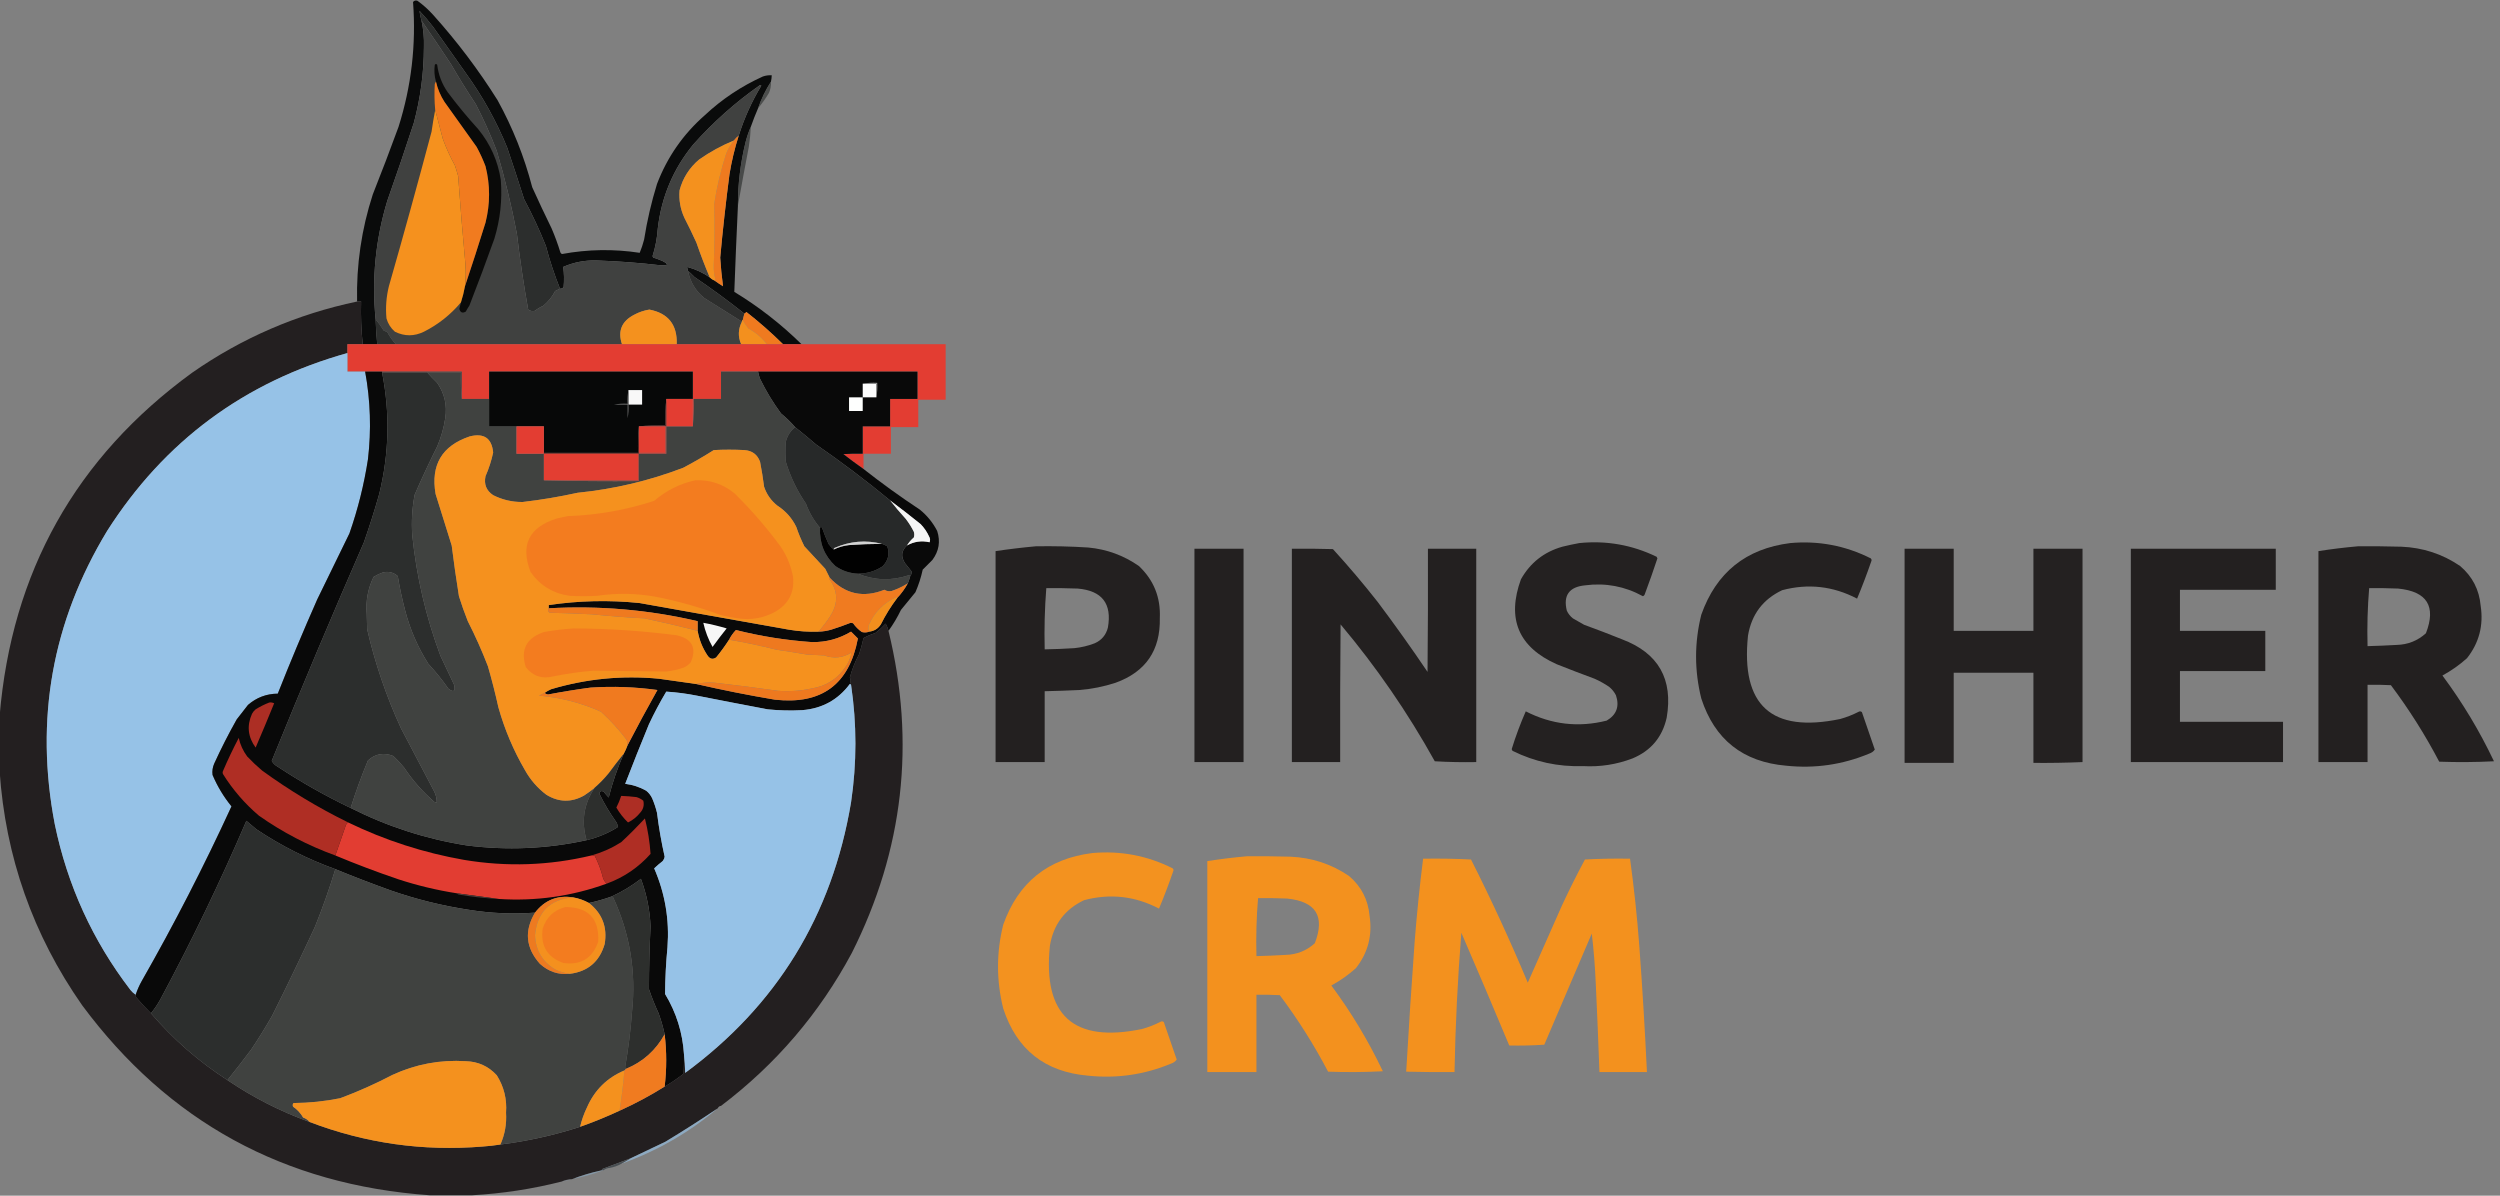 <?xml version="1.0" encoding="UTF-8"?>
<!DOCTYPE svg PUBLIC "-//W3C//DTD SVG 1.1//EN" "http://www.w3.org/Graphics/SVG/1.1/DTD/svg11.dtd">
<svg xmlns="http://www.w3.org/2000/svg" version="1.1" width="3105px" height="1485px" style="shape-rendering:geometricPrecision; text-rendering:geometricPrecision; image-rendering:optimizeQuality; fill-rule:evenodd; clip-rule:evenodd" xmlns:xlink="http://www.w3.org/1999/xlink">
<rect width="100%" height="100%" fill="#808080" stroke="none"/>
<g><path style="opacity:0.965" fill="#070808" d="M 957.5,101.5 C 950.898,111.707 945.565,122.707 941.5,134.5C 938.225,142.051 935.225,149.717 932.5,157.5C 929.866,163.565 927.7,169.898 926,176.5C 919.579,202.631 916.413,228.964 916.5,255.5C 914.817,291.16 913.317,326.827 912,362.5C 942.346,380.925 970.179,402.592 995.5,427.5C 987.833,427.5 980.167,427.5 972.5,427.5C 958.12,413.287 942.953,399.954 927,387.5C 926.292,388.381 925.458,389.047 924.5,389.5C 904.434,373.622 883.767,358.455 862.5,344C 859.964,341.295 857.297,338.795 854.5,336.5C 853.962,334.883 853.629,333.216 853.5,331.5C 863.609,334.222 872.942,338.555 881.5,344.5C 883.228,346.226 885.228,347.559 887.5,348.5C 890.849,350.934 894.349,353.267 898,355.5C 896.401,343.769 895.234,331.936 894.5,320C 897.677,285.428 901.51,250.928 906,216.5C 908.662,200.178 912.495,184.178 917.5,168.5C 924.299,146.803 933.632,126.137 945.5,106.5C 944.998,105.479 944.332,105.312 943.5,106C 913.271,127.218 885.771,151.718 861,179.5C 836.256,209.684 821.589,244.351 817,283.5C 816.223,295.279 814.056,306.779 810.5,318C 810.645,318.772 810.978,319.439 811.5,320C 815.243,321.136 818.91,322.47 822.5,324C 830.915,328.258 830.248,330.091 820.5,329.5C 794.086,326.424 767.586,324.424 741,323.5C 726.502,323.087 712.669,325.753 699.5,331.5C 700.636,339.785 700.803,348.118 700,356.5C 698.89,358.037 697.39,358.703 695.5,358.5C 688.581,341.244 682.748,323.577 678,305.5C 670.077,285.655 661.077,266.322 651,247.5C 644.201,226.104 637.201,204.771 630,183.5C 616.594,150.674 599.594,120.008 579,91.5C 565.333,72.167 551.667,52.833 538,33.5C 532.708,26.54 527.042,19.873 521,13.5C 521.518,17.619 522.351,21.619 523.5,25.5C 525.886,36.355 526.886,47.355 526.5,58.5C 526.422,90.388 522.255,121.722 514,152.5C 503.402,184.96 492.402,217.294 481,249.5C 466.414,297.53 461.581,346.53 466.5,396.5C 466.836,406.856 467.502,417.19 468.5,427.5C 462.5,427.5 456.5,427.5 450.5,427.5C 448.638,409.911 447.971,392.244 448.5,374.5C 446.833,374.5 445.167,374.5 443.5,374.5C 442.492,329.056 448.992,284.722 463,241.5C 474.059,213.656 484.726,185.656 495,157.5C 510.957,107.027 516.957,55.36 513,2.5C 514.466,0.675 516.299,0.175 518.5,1C 525.596,6.092 532.096,11.926 538,18.5C 567.741,51.566 594.407,86.899 618,124.5C 636.837,158.671 651.17,194.671 661,232.5C 668.727,249.621 676.727,266.621 685,283.5C 689.223,293.283 692.89,303.283 696,313.5C 696.388,314.428 697.055,315.095 698,315.5C 730.122,309.566 762.289,309.066 794.5,314C 796.727,308.653 798.56,303.153 800,297.5C 803.678,274.107 809.012,251.107 816,228.5C 828.73,195.096 848.563,166.596 875.5,143C 896.78,123.078 920.78,107.078 947.5,95C 951.06,93.763 954.727,93.263 958.5,93.5C 958.425,96.206 958.092,98.873 957.5,101.5 Z"/></g>
<g><path style="opacity:1" fill="#2c2e2d" d="M 695.5,358.5 C 693.518,359.491 691.518,360.491 689.5,361.5C 685.766,368.73 680.766,374.897 674.5,380C 670.835,381.497 667.502,383.497 664.5,386C 661.412,386.847 658.579,386.347 656,384.5C 650.405,353.334 645.738,322.001 642,290.5C 635.397,255.755 627.064,221.421 617,187.5C 609.431,167.693 600.764,148.36 591,129.5C 580.166,113.169 569.832,96.502 560,79.5C 547.97,61.322 535.804,43.322 523.5,25.5C 522.351,21.619 521.518,17.619 521,13.5C 527.042,19.873 532.708,26.54 538,33.5C 551.667,52.833 565.333,72.167 579,91.5C 599.594,120.008 616.594,150.674 630,183.5C 637.201,204.771 644.201,226.104 651,247.5C 661.077,266.322 670.077,285.655 678,305.5C 682.748,323.577 688.581,341.244 695.5,358.5 Z"/></g>
<g><path style="opacity:1" fill="#404140" d="M 523.5,25.5 C 535.804,43.322 547.97,61.322 560,79.5C 569.832,96.502 580.166,113.169 591,129.5C 600.764,148.36 609.431,167.693 617,187.5C 627.064,221.421 635.397,255.755 642,290.5C 645.738,322.001 650.405,353.334 656,384.5C 658.579,386.347 661.412,386.847 664.5,386C 667.502,383.497 670.835,381.497 674.5,380C 680.766,374.897 685.766,368.73 689.5,361.5C 691.518,360.491 693.518,359.491 695.5,358.5C 697.39,358.703 698.89,358.037 700,356.5C 700.803,348.118 700.636,339.785 699.5,331.5C 712.669,325.753 726.502,323.087 741,323.5C 767.586,324.424 794.086,326.424 820.5,329.5C 830.248,330.091 830.915,328.258 822.5,324C 818.91,322.47 815.243,321.136 811.5,320C 810.978,319.439 810.645,318.772 810.5,318C 814.056,306.779 816.223,295.279 817,283.5C 821.589,244.351 836.256,209.684 861,179.5C 885.771,151.718 913.271,127.218 943.5,106C 944.332,105.312 944.998,105.479 945.5,106.5C 933.632,126.137 924.299,146.803 917.5,168.5C 915.167,170.167 913.167,172.167 911.5,174.5C 896.291,180.77 881.958,188.604 868.5,198C 856.251,208.246 848.084,221.08 844,236.5C 843.025,248.339 845.025,259.673 850,270.5C 855.272,280.711 860.272,291.044 865,301.5C 870.026,316.086 875.526,330.42 881.5,344.5C 872.942,338.555 863.609,334.222 853.5,331.5C 853.629,333.216 853.962,334.883 854.5,336.5C 857.193,350.029 863.86,361.196 874.5,370C 890.223,379.855 905.889,389.688 921.5,399.5C 916.732,408.703 916.399,418.036 920.5,427.5C 893.833,427.5 867.167,427.5 840.5,427.5C 841.29,403.352 829.956,389.019 806.5,384.5C 799.799,385.567 793.466,387.734 787.5,391C 772.068,399.015 767.068,411.182 772.5,427.5C 678.833,427.5 585.167,427.5 491.5,427.5C 487.441,422.933 483.941,417.933 481,412.5C 479.491,411.91 477.991,411.244 476.5,410.5C 473.498,405.513 470.164,400.847 466.5,396.5C 461.581,346.53 466.414,297.53 481,249.5C 492.402,217.294 503.402,184.96 514,152.5C 522.255,121.722 526.422,90.388 526.5,58.5C 526.886,47.355 525.886,36.355 523.5,25.5 Z"/></g>
<g><path style="opacity:1" fill="#0a0a09" d="M 572.5,375.5 C 574.592,368.961 576.258,362.294 577.5,355.5C 586.263,329.373 594.763,303.04 603,276.5C 608.888,253.127 608.888,229.793 603,206.5C 599.881,198.261 596.214,190.261 592,182.5C 578.667,163.833 565.333,145.167 552,126.5C 547.037,118.776 543.537,110.442 541.5,101.5C 539.55,94.642 539.05,87.642 540,80.5C 541,79.167 542,79.167 543,80.5C 544.535,92.904 548.869,104.237 556,114.5C 567.912,130.416 580.579,145.749 594,160.5C 609.033,178.905 618.366,199.905 622,223.5C 623.928,248.336 621.261,272.67 614,296.5C 604.06,324.321 593.726,351.988 583,379.5C 581.374,381.917 579.874,384.417 578.5,387C 574.366,389.389 571.7,388.222 570.5,383.5C 571.171,380.815 571.838,378.148 572.5,375.5 Z"/></g>
<g><path style="opacity:0.78" fill="#3e403f" d="M 957.5,101.5 C 957.808,106.371 956.975,111.037 955,115.5C 950.969,122.252 946.469,128.585 941.5,134.5C 945.565,122.707 950.898,111.707 957.5,101.5 Z"/></g>
<g><path style="opacity:1" fill="#f17b1f" d="M 541.5,101.5 C 543.537,110.442 547.037,118.776 552,126.5C 565.333,145.167 578.667,163.833 592,182.5C 596.214,190.261 599.881,198.261 603,206.5C 608.888,229.793 608.888,253.127 603,276.5C 594.763,303.04 586.263,329.373 577.5,355.5C 578.521,346.189 578.687,336.856 578,327.5C 574.613,291.191 571.613,254.858 569,218.5C 567.794,214.145 566.461,209.811 565,205.5C 559.195,194.888 554.195,183.888 550,172.5C 546.881,160.339 543.715,148.339 540.5,136.5C 539.521,125.85 539.354,115.183 540,104.5C 540.232,103.263 540.732,102.263 541.5,101.5 Z"/></g>
<g><path style="opacity:1" fill="#f5911e" d="M 540.5,136.5 C 543.715,148.339 546.881,160.339 550,172.5C 554.195,183.888 559.195,194.888 565,205.5C 566.461,209.811 567.794,214.145 569,218.5C 571.613,254.858 574.613,291.191 578,327.5C 578.687,336.856 578.521,346.189 577.5,355.5C 576.258,362.294 574.592,368.961 572.5,375.5C 559.681,390.817 544.348,402.983 526.5,412C 514.432,417.875 502.432,417.875 490.5,412C 485.365,407.567 481.865,402.067 480,395.5C 478.74,381.984 479.74,368.651 483,355.5C 501.29,291.672 518.957,227.672 536,163.5C 537.287,154.444 538.787,145.444 540.5,136.5 Z"/></g>
<g><path style="opacity:0.839" fill="#3d3f3e" d="M 932.5,157.5 C 932.144,165.876 931.31,174.209 930,182.5C 925.304,206.814 920.804,231.147 916.5,255.5C 916.413,228.964 919.579,202.631 926,176.5C 927.7,169.898 929.866,163.565 932.5,157.5 Z"/></g>
<g><path style="opacity:1" fill="#ee7a1f" d="M 917.5,168.5 C 912.495,184.178 908.662,200.178 906,216.5C 901.51,250.928 897.677,285.428 894.5,320C 895.234,331.936 896.401,343.769 898,355.5C 894.349,353.267 890.849,350.934 887.5,348.5C 888.097,348.265 888.43,347.765 888.5,347C 886.952,341.297 886.285,335.464 886.5,329.5C 887.608,304.163 887.775,278.83 887,253.5C 890.275,232.066 895.275,211.066 902,190.5C 904.423,184.643 907.589,179.31 911.5,174.5C 913.167,172.167 915.167,170.167 917.5,168.5 Z"/></g>
<g><path style="opacity:1" fill="#f4911e" d="M 911.5,174.5 C 907.589,179.31 904.423,184.643 902,190.5C 895.275,211.066 890.275,232.066 887,253.5C 887.775,278.83 887.608,304.163 886.5,329.5C 886.285,335.464 886.952,341.297 888.5,347C 888.43,347.765 888.097,348.265 887.5,348.5C 885.228,347.559 883.228,346.226 881.5,344.5C 875.526,330.42 870.026,316.086 865,301.5C 860.272,291.044 855.272,280.711 850,270.5C 845.025,259.673 843.025,248.339 844,236.5C 848.084,221.08 856.251,208.246 868.5,198C 881.958,188.604 896.291,180.77 911.5,174.5 Z"/></g>
<g><path style="opacity:1" fill="#2d2e2d" d="M 854.5,336.5 C 857.297,338.795 859.964,341.295 862.5,344C 883.767,358.455 904.434,373.622 924.5,389.5C 923.833,392.167 923.167,394.833 922.5,397.5C 921.662,397.842 921.328,398.508 921.5,399.5C 905.889,389.688 890.223,379.855 874.5,370C 863.86,361.196 857.193,350.029 854.5,336.5 Z"/></g>
<g><path style="opacity:0.99" fill="#231f20" d="M 443.5,374.5 C 445.167,374.5 446.833,374.5 448.5,374.5C 447.971,392.244 448.638,409.911 450.5,427.5C 444.167,427.5 437.833,427.5 431.5,427.5C 431.5,431.167 431.5,434.833 431.5,438.5C 303.63,474.25 204.13,547.916 133,659.5C 64.744,772.357 43.078,893.691 68,1023.5C 83.702,1099.55 115.035,1168.22 162,1229.5C 163.98,1231.9 166.147,1233.9 168.5,1235.5C 168.351,1236.55 168.517,1237.55 169,1238.5C 174.967,1245.5 181.134,1252.17 187.5,1258.5C 215.172,1290.85 246.839,1318.51 282.5,1341.5C 314.216,1363.03 348.216,1380.36 384.5,1393.5C 453.747,1419.94 525.413,1430.11 599.5,1424C 606.922,1423.49 614.256,1422.66 621.5,1421.5C 655.215,1417.27 688.215,1409.94 720.5,1399.5C 737.155,1393.62 753.488,1386.95 769.5,1379.5C 788.904,1370.74 807.571,1360.74 825.5,1349.5C 833.726,1344.78 841.56,1339.45 849,1333.5C 849.5,1325.51 849.666,1317.51 849.5,1309.5C 850.329,1316.99 850.829,1324.66 851,1332.5C 964.885,1248.82 1033.55,1136.82 1057,996.5C 1064.23,947.827 1064.23,899.161 1057,850.5C 1056.62,849.944 1056.12,849.611 1055.5,849.5C 1056.72,846.89 1056.72,844.223 1055.5,841.5C 1058.22,831.399 1062.05,821.733 1067,812.5C 1069.15,805.883 1070.99,799.217 1072.5,792.5C 1077.28,789.884 1082.28,787.718 1087.5,786C 1091.97,782.535 1096.13,778.702 1100,774.5C 1101.6,777.422 1102.77,780.422 1103.5,783.5C 1137.38,922.423 1122.21,1055.76 1058,1183.5C 1017.73,1258.61 963.567,1321.94 895.5,1373.5C 893.596,1373.74 892.262,1374.74 891.5,1376.5C 870.229,1390.81 848.562,1404.64 826.5,1418C 812.111,1424.74 797.777,1431.57 783.5,1438.5C 772.074,1442.92 760.574,1447.25 749,1451.5C 747.97,1451.84 747.47,1452.5 747.5,1453.5C 734.77,1456.19 722.436,1459.86 710.5,1464.5C 705.88,1464.74 701.547,1465.74 697.5,1467.5C 661.032,1476.74 624.032,1482.41 586.5,1484.5C 568.833,1484.5 551.167,1484.5 533.5,1484.5C 352.984,1471.68 209.151,1393.01 102,1248.5C 40.924,1161.11 6.757,1064.11 -0.5,957.5C -0.5,934.833 -0.5,912.167 -0.5,889.5C 14.453,710.368 94.12,568.201 238.5,463C 300.667,419.651 369.001,390.151 443.5,374.5 Z"/></g>
<g><path style="opacity:1" fill="#f4911e" d="M 840.5,427.5 C 817.833,427.5 795.167,427.5 772.5,427.5C 767.068,411.182 772.068,399.015 787.5,391C 793.466,387.734 799.799,385.567 806.5,384.5C 829.956,389.019 841.29,403.352 840.5,427.5 Z"/></g>
<g><path style="opacity:1" fill="#ef7a1f" d="M 972.5,427.5 C 965.833,427.5 959.167,427.5 952.5,427.5C 946.199,419.363 938.532,412.863 929.5,408C 926.771,404.692 924.438,401.192 922.5,397.5C 923.167,394.833 923.833,392.167 924.5,389.5C 925.458,389.047 926.292,388.381 927,387.5C 942.953,399.954 958.12,413.287 972.5,427.5 Z"/></g>
<g><path style="opacity:1" fill="#2c2e2d" d="M 466.5,396.5 C 470.164,400.847 473.498,405.513 476.5,410.5C 477.991,411.244 479.491,411.91 481,412.5C 483.941,417.933 487.441,422.933 491.5,427.5C 483.833,427.5 476.167,427.5 468.5,427.5C 467.502,417.19 466.836,406.856 466.5,396.5 Z"/></g>
<g><path style="opacity:1" fill="#f3901e" d="M 922.5,397.5 C 924.438,401.192 926.771,404.692 929.5,408C 938.532,412.863 946.199,419.363 952.5,427.5C 941.833,427.5 931.167,427.5 920.5,427.5C 916.399,418.036 916.732,408.703 921.5,399.5C 921.328,398.508 921.662,397.842 922.5,397.5 Z"/></g>
<g><path style="opacity:0.996" fill="#e33d32" d="M 450.5,427.5 C 456.5,427.5 462.5,427.5 468.5,427.5C 476.167,427.5 483.833,427.5 491.5,427.5C 585.167,427.5 678.833,427.5 772.5,427.5C 795.167,427.5 817.833,427.5 840.5,427.5C 867.167,427.5 893.833,427.5 920.5,427.5C 931.167,427.5 941.833,427.5 952.5,427.5C 959.167,427.5 965.833,427.5 972.5,427.5C 980.167,427.5 987.833,427.5 995.5,427.5C 1055.17,427.5 1114.83,427.5 1174.5,427.5C 1174.5,450.5 1174.5,473.5 1174.5,496.5C 1163.17,496.5 1151.83,496.5 1140.5,496.5C 1140.5,507.833 1140.5,519.167 1140.5,530.5C 1129.17,530.5 1117.83,530.5 1106.5,530.5C 1106.5,541.5 1106.5,552.5 1106.5,563.5C 1095.17,563.5 1083.83,563.5 1072.5,563.5C 1072.5,569.833 1072.5,576.167 1072.5,582.5C 1064.06,576.575 1055.73,570.409 1047.5,564C 1055.49,563.5 1063.49,563.334 1071.5,563.5C 1071.5,552.167 1071.5,540.833 1071.5,529.5C 1082.83,529.5 1094.17,529.5 1105.5,529.5C 1105.5,518.167 1105.5,506.833 1105.5,495.5C 1116.83,495.5 1128.17,495.5 1139.5,495.5C 1139.5,484.167 1139.5,472.833 1139.5,461.5C 1073.5,461.5 1007.5,461.5 941.5,461.5C 926.167,461.5 910.833,461.5 895.5,461.5C 895.5,472.833 895.5,484.167 895.5,495.5C 884.167,495.5 872.833,495.5 861.5,495.5C 861.828,507.012 861.495,518.346 860.5,529.5C 860.5,518.167 860.5,506.833 860.5,495.5C 860.5,484.167 860.5,472.833 860.5,461.5C 776.167,461.5 691.833,461.5 607.5,461.5C 607.5,472.833 607.5,484.167 607.5,495.5C 596.167,495.5 584.833,495.5 573.5,495.5C 573.5,484.167 573.5,472.833 573.5,461.5C 540.5,461.5 507.5,461.5 474.5,461.5C 467.5,461.5 460.5,461.5 453.5,461.5C 446.167,461.5 438.833,461.5 431.5,461.5C 431.5,453.833 431.5,446.167 431.5,438.5C 431.5,434.833 431.5,431.167 431.5,427.5C 437.833,427.5 444.167,427.5 450.5,427.5 Z"/></g>
<g><path style="opacity:1" fill="#96c2e7" d="M 431.5,438.5 C 431.5,446.167 431.5,453.833 431.5,461.5C 438.833,461.5 446.167,461.5 453.5,461.5C 460.121,497.621 461.288,533.955 457,570.5C 452.153,601.886 444.487,632.553 434,662.5C 420.701,689.814 407.368,717.147 394,744.5C 376.886,783.175 360.553,822.175 345,861.5C 330.921,861.636 318.588,866.303 308,875.5C 303.333,881.5 298.667,887.5 294,893.5C 283.885,911.397 274.551,929.73 266,948.5C 264.038,953.005 263.371,957.672 264,962.5C 270.013,976.661 277.846,989.661 287.5,1001.5C 253.458,1075.59 216.292,1147.92 176,1218.5C 172.938,1223.95 170.438,1229.62 168.5,1235.5C 166.147,1233.9 163.98,1231.9 162,1229.5C 115.035,1168.22 83.702,1099.55 68,1023.5C 43.078,893.691 64.744,772.357 133,659.5C 204.13,547.916 303.63,474.25 431.5,438.5 Z"/></g>
<g><path style="opacity:0.999" fill="#090909" d="M 453.5,461.5 C 460.5,461.5 467.5,461.5 474.5,461.5C 474.5,461.833 474.5,462.167 474.5,462.5C 484.521,513.042 483.354,563.376 471,613.5C 465.268,633.695 458.935,653.695 452,673.5C 412.663,763.511 374.497,854.011 337.5,945C 339.154,947.987 341.487,950.321 344.5,952C 373.563,971.204 403.896,988.371 435.5,1003.5C 481.032,1026.51 529.032,1042.01 579.5,1050C 629.578,1056.43 679.245,1054.27 728.5,1043.5C 742.165,1040.25 754.999,1034.92 767,1027.5C 767.257,1024.98 766.59,1022.65 765,1020.5C 757.26,1009.52 750.426,998.016 744.5,986C 744.767,982.836 746.433,981.836 749.5,983C 751.549,985.593 753.715,988.093 756,990.5C 760.678,971.966 766.845,953.966 774.5,936.5C 776.438,932.957 778.105,929.29 779.5,925.5C 791.423,902.489 803.757,879.656 816.5,857C 788.919,853.173 761.253,852.173 733.5,854C 715.93,856.345 698.43,859.178 681,862.5C 679.014,862.431 677.514,861.765 676.5,860.5C 678.942,858.774 681.609,857.274 684.5,856C 728.292,842.954 772.959,838.621 818.5,843C 833.856,845.06 849.19,847.226 864.5,849.5C 896.857,856.938 929.523,863.438 962.5,869C 1020.41,875.404 1054.74,850.07 1065.5,793C 1062.67,790.167 1059.83,787.333 1057,784.5C 1042.1,793.433 1025.94,797.766 1008.5,797.5C 976.571,795.311 945.071,790.311 914,782.5C 910.585,786.083 907.751,790.083 905.5,794.5C 900.61,802.072 895.277,809.405 889.5,816.5C 885.481,819.293 881.981,818.626 879,814.5C 872.62,805.072 868.453,794.738 866.5,783.5C 866.5,779.5 866.5,775.5 866.5,771.5C 805.623,757.304 743.957,751.971 681.5,755.5C 681.5,754.167 681.5,752.833 681.5,751.5C 719.038,745.918 756.705,745.084 794.5,749C 856.194,760.006 917.861,771.006 979.5,782C 991.744,784.09 1004.08,784.924 1016.5,784.5C 1021.94,784.38 1027.27,783.546 1032.5,782C 1040.62,779.439 1048.62,776.605 1056.5,773.5C 1057.5,773.667 1058.5,773.833 1059.5,774C 1062.5,778.333 1066.17,782 1070.5,785C 1073.7,785.805 1076.7,785.638 1079.5,784.5C 1085.7,783.824 1090.53,780.824 1094,775.5C 1099.84,763.801 1106.68,752.801 1114.5,742.5C 1119.58,737.082 1123.91,731.082 1127.5,724.5C 1128.7,721.574 1129.7,718.574 1130.5,715.5C 1131.91,713.775 1132.41,711.775 1132,709.5C 1129.33,706.167 1126.67,702.833 1124,699.5C 1118.62,691.22 1119.45,683.886 1126.5,677.5C 1135.22,672.548 1144.56,671.215 1154.5,673.5C 1155.51,671.163 1155.35,668.83 1154,666.5C 1151.37,660.728 1147.87,655.561 1143.5,651C 1130.98,640.916 1118.32,631.083 1105.5,621.5C 1075.87,597.044 1045.2,573.878 1013.5,552C 1004.96,544.622 996.293,537.455 987.5,530.5C 982.17,524.337 976.337,518.671 970,513.5C 960.077,499.998 951.41,485.664 944,470.5C 942.855,467.568 942.022,464.568 941.5,461.5C 1007.5,461.5 1073.5,461.5 1139.5,461.5C 1139.5,472.833 1139.5,484.167 1139.5,495.5C 1128.17,495.5 1116.83,495.5 1105.5,495.5C 1105.5,506.833 1105.5,518.167 1105.5,529.5C 1094.17,529.5 1082.83,529.5 1071.5,529.5C 1071.5,540.833 1071.5,552.167 1071.5,563.5C 1063.49,563.334 1055.49,563.5 1047.5,564C 1055.73,570.409 1064.06,576.575 1072.5,582.5C 1095.12,600.277 1118.45,617.11 1142.5,633C 1151.56,640.385 1158.73,649.218 1164,659.5C 1168.2,672.505 1166.2,684.505 1158,695.5C 1154,699.5 1150,703.5 1146,707.5C 1143.93,717.124 1140.93,726.457 1137,735.5C 1131,742.833 1125,750.167 1119,757.5C 1114.56,766.726 1109.4,775.393 1103.5,783.5C 1102.77,780.422 1101.6,777.422 1100,774.5C 1096.13,778.702 1091.97,782.535 1087.5,786C 1082.28,787.718 1077.28,789.884 1072.5,792.5C 1070.99,799.217 1069.15,805.883 1067,812.5C 1062.05,821.733 1058.22,831.399 1055.5,841.5C 1056.72,844.223 1056.72,846.89 1055.5,849.5C 1040.88,869.15 1021.21,879.984 996.5,882C 982.138,882.797 967.805,882.464 953.5,881C 924.138,875.461 894.805,869.794 865.5,864C 852.901,861.485 840.234,859.819 827.5,859C 819.682,872.135 812.515,885.635 806,899.5C 795.873,924.047 786.04,948.714 776.5,973.5C 785.759,974.642 794.425,977.475 802.5,982C 805.762,984.592 808.262,987.759 810,991.5C 812.5,997.333 814.5,1003.33 816,1009.5C 818.289,1027.93 821.455,1046.1 825.5,1064C 825.142,1066.03 824.308,1067.87 823,1069.5C 819.328,1072.34 815.828,1075.34 812.5,1078.5C 826.058,1109.79 831.558,1142.46 829,1176.5C 827.153,1195.81 826.153,1215.14 826,1234.5C 839.971,1257.58 847.804,1282.58 849.5,1309.5C 849.666,1317.51 849.5,1325.51 849,1333.5C 841.56,1339.45 833.726,1344.78 825.5,1349.5C 828.102,1327.82 828.102,1306.15 825.5,1284.5C 823.572,1275.71 821.072,1267.04 818,1258.5C 813.44,1248.72 809.44,1238.72 806,1228.5C 806.047,1202.47 806.713,1176.47 808,1150.5C 807.114,1130.18 803.114,1110.51 796,1091.5C 784.65,1100.26 772.484,1107.59 759.5,1113.5C 750.335,1116.78 741.002,1119.44 731.5,1121.5C 725.269,1118.06 718.602,1115.72 711.5,1114.5C 692.203,1111.64 676.536,1117.98 664.5,1133.5C 637.03,1135.55 609.697,1134.38 582.5,1130C 549.425,1124.98 517.091,1116.98 485.5,1106C 462.28,1097.65 439.28,1088.82 416.5,1079.5C 381.81,1066.99 349.144,1050.49 318.5,1030C 314.333,1026.5 310.167,1023 306,1019.5C 273.571,1095.03 237.904,1169.03 199,1241.5C 195.652,1247.54 191.818,1253.21 187.5,1258.5C 181.134,1252.17 174.967,1245.5 169,1238.5C 168.517,1237.55 168.351,1236.55 168.5,1235.5C 170.438,1229.62 172.938,1223.95 176,1218.5C 216.292,1147.92 253.458,1075.59 287.5,1001.5C 277.846,989.661 270.013,976.661 264,962.5C 263.371,957.672 264.038,953.005 266,948.5C 274.551,929.73 283.885,911.397 294,893.5C 298.667,887.5 303.333,881.5 308,875.5C 318.588,866.303 330.921,861.636 345,861.5C 360.553,822.175 376.886,783.175 394,744.5C 407.368,717.147 420.701,689.814 434,662.5C 444.487,632.553 452.153,601.886 457,570.5C 461.288,533.955 460.121,497.621 453.5,461.5 Z"/></g>
<g><path style="opacity:1" fill="#2c2e2d" d="M 474.5,462.5 C 493.167,462.5 511.833,462.5 530.5,462.5C 534.463,466.964 538.63,471.298 543,475.5C 552.164,488.735 555.497,503.402 553,519.5C 551.137,531.567 547.804,543.234 543,554.5C 533.136,574.229 523.803,594.229 515,614.5C 511.862,631.037 510.862,647.704 512,664.5C 517.27,715.98 528.937,765.98 547,814.5C 552.683,826.531 558.35,838.531 564,850.5C 565.854,858.666 563.521,860.333 557,855.5C 549.386,844.618 541.053,834.284 532,824.5C 518.819,803.794 509.153,781.46 503,757.5C 499.358,743.653 496.358,729.653 494,715.5C 488.689,710.854 482.523,709.354 475.5,711C 471.469,712.432 467.636,714.266 464,716.5C 456.935,730.99 454.102,746.323 455.5,762.5C 455.667,768.833 455.833,775.167 456,781.5C 465.814,823.941 479.814,864.941 498,904.5C 511.682,930.531 525.348,956.531 539,982.5C 541.299,986.896 542.466,991.562 542.5,996.5C 541.448,996.649 540.448,996.483 539.5,996C 525.02,983.51 512.52,969.344 502,953.5C 497.867,948.366 493.367,943.532 488.5,939C 476.773,934.255 466.273,936.088 457,944.5C 448.937,963.857 441.77,983.523 435.5,1003.5C 403.896,988.371 373.563,971.204 344.5,952C 341.487,950.321 339.154,947.987 337.5,945C 374.497,854.011 412.663,763.511 452,673.5C 458.935,653.695 465.268,633.695 471,613.5C 483.354,563.376 484.521,513.042 474.5,462.5 Z"/></g>
<g><path style="opacity:1" fill="#404240" d="M 941.5,461.5 C 942.022,464.568 942.855,467.568 944,470.5C 951.41,485.664 960.077,499.998 970,513.5C 976.337,518.671 982.17,524.337 987.5,530.5C 981.757,535.148 977.923,541.148 976,548.5C 975.333,556.833 975.333,565.167 976,573.5C 981.688,592.207 990.022,609.54 1001,625.5C 1005.09,636.713 1010.93,646.713 1018.5,655.5C 1017.53,674.375 1023.86,690.209 1037.5,703C 1045.92,708.863 1055.26,712.03 1065.5,712.5C 1086.15,720.937 1107.15,721.604 1128.5,714.5C 1129.42,714.543 1130.08,714.876 1130.5,715.5C 1129.7,718.574 1128.7,721.574 1127.5,724.5C 1121.24,728.463 1114.57,731.63 1107.5,734C 1104.25,734.791 1101.25,734.291 1098.5,732.5C 1072.2,742.919 1049.53,737.919 1030.5,717.5C 1028.68,713.855 1026.84,710.189 1025,706.5C 1016.33,697.167 1007.67,687.833 999,678.5C 995.115,670.729 991.781,662.729 989,654.5C 983.652,643.484 975.819,634.651 965.5,628C 957.65,621.796 952.15,613.962 949,604.5C 947.661,594.099 945.994,583.765 944,573.5C 940.647,564.485 934.147,559.652 924.5,559C 911.833,558.333 899.167,558.333 886.5,559C 874.161,566.838 861.494,574.172 848.5,581C 806.23,597.151 762.563,607.484 717.5,612C 694.846,616.998 672.013,620.831 649,623.5C 636.12,623.605 623.953,620.772 612.5,615C 604.068,609.385 600.902,601.552 603,591.5C 607.178,581.966 610.345,572.133 612.5,562C 610.788,544.284 601.122,537.618 583.5,542C 548.953,553.58 534.786,577.413 541,613.5C 547.65,634.81 554.316,656.143 561,677.5C 563.641,698.559 566.641,719.559 570,740.5C 573.269,750.974 576.936,761.307 581,771.5C 590.304,789.749 598.637,808.416 606,827.5C 610.866,844.357 615.199,861.357 619,878.5C 626.697,905.933 637.697,931.933 652,956.5C 658.71,968.542 667.544,978.708 678.5,987C 693.976,996.55 709.643,996.883 725.5,988C 729.992,985.002 734.325,981.835 738.5,978.5C 725.081,998.523 721.748,1020.19 728.5,1043.5C 679.245,1054.27 629.578,1056.43 579.5,1050C 529.032,1042.01 481.032,1026.51 435.5,1003.5C 441.77,983.523 448.937,963.857 457,944.5C 466.273,936.088 476.773,934.255 488.5,939C 493.367,943.532 497.867,948.366 502,953.5C 512.52,969.344 525.02,983.51 539.5,996C 540.448,996.483 541.448,996.649 542.5,996.5C 542.466,991.562 541.299,986.896 539,982.5C 525.348,956.531 511.682,930.531 498,904.5C 479.814,864.941 465.814,823.941 456,781.5C 455.833,775.167 455.667,768.833 455.5,762.5C 454.102,746.323 456.935,730.99 464,716.5C 467.636,714.266 471.469,712.432 475.5,711C 482.523,709.354 488.689,710.854 494,715.5C 496.358,729.653 499.358,743.653 503,757.5C 509.153,781.46 518.819,803.794 532,824.5C 541.053,834.284 549.386,844.618 557,855.5C 563.521,860.333 565.854,858.666 564,850.5C 558.35,838.531 552.683,826.531 547,814.5C 528.937,765.98 517.27,715.98 512,664.5C 510.862,647.704 511.862,631.037 515,614.5C 523.803,594.229 533.136,574.229 543,554.5C 547.804,543.234 551.137,531.567 553,519.5C 555.497,503.402 552.164,488.735 543,475.5C 538.63,471.298 534.463,466.964 530.5,462.5C 544.5,462.5 558.5,462.5 572.5,462.5C 572.172,473.679 572.505,484.679 573.5,495.5C 584.833,495.5 596.167,495.5 607.5,495.5C 607.5,506.833 607.5,518.167 607.5,529.5C 618.833,529.5 630.167,529.5 641.5,529.5C 641.5,540.833 641.5,552.167 641.5,563.5C 652.833,563.5 664.167,563.5 675.5,563.5C 675.5,574.5 675.5,585.5 675.5,596.5C 714.663,597.499 753.996,597.832 793.5,597.5C 793.5,586.167 793.5,574.833 793.5,563.5C 804.833,563.5 816.167,563.5 827.5,563.5C 827.5,552.167 827.5,540.833 827.5,529.5C 838.5,529.5 849.5,529.5 860.5,529.5C 861.495,518.346 861.828,507.012 861.5,495.5C 872.833,495.5 884.167,495.5 895.5,495.5C 895.5,484.167 895.5,472.833 895.5,461.5C 910.833,461.5 926.167,461.5 941.5,461.5 Z"/></g>
<g><path style="opacity:1" fill="#503c3a" d="M 474.5,462.5 C 474.5,462.167 474.5,461.833 474.5,461.5C 507.5,461.5 540.5,461.5 573.5,461.5C 573.5,472.833 573.5,484.167 573.5,495.5C 572.505,484.679 572.172,473.679 572.5,462.5C 558.5,462.5 544.5,462.5 530.5,462.5C 511.833,462.5 493.167,462.5 474.5,462.5 Z"/></g>
<g><path style="opacity:1" fill="#070808" d="M 860.5,495.5 C 849.5,495.5 838.5,495.5 827.5,495.5C 826.505,506.321 826.172,517.321 826.5,528.5C 815.321,528.172 804.321,528.505 793.5,529.5C 792.505,540.321 792.172,551.321 792.5,562.5C 753.5,562.5 714.5,562.5 675.5,562.5C 675.5,551.5 675.5,540.5 675.5,529.5C 664.167,529.5 652.833,529.5 641.5,529.5C 630.167,529.5 618.833,529.5 607.5,529.5C 607.5,518.167 607.5,506.833 607.5,495.5C 607.5,484.167 607.5,472.833 607.5,461.5C 691.833,461.5 776.167,461.5 860.5,461.5C 860.5,472.833 860.5,484.167 860.5,495.5 Z"/></g>
<g><path style="opacity:1" fill="#fcfcfc" d="M 1071.5,476.5 C 1077.17,476.5 1082.83,476.5 1088.5,476.5C 1088.5,482.167 1088.5,487.833 1088.5,493.5C 1082.83,493.5 1077.17,493.5 1071.5,493.5C 1071.5,487.833 1071.5,482.167 1071.5,476.5 Z"/></g>
<g><path style="opacity:1" fill="#a5a5a5" d="M 1071.5,476.5 C 1077.31,475.51 1083.31,475.177 1089.5,475.5C 1089.82,481.69 1089.49,487.69 1088.5,493.5C 1088.5,487.833 1088.5,482.167 1088.5,476.5C 1082.83,476.5 1077.17,476.5 1071.5,476.5 Z"/></g>
<g><path style="opacity:1" fill="#f8f8f8" d="M 780.5,484.5 C 786.167,484.5 791.833,484.5 797.5,484.5C 797.5,490.5 797.5,496.5 797.5,502.5C 791.833,502.5 786.167,502.5 780.5,502.5C 780.5,496.5 780.5,490.5 780.5,484.5 Z"/></g>
<g><path style="opacity:1" fill="#fefffe" d="M 1071.5,493.5 C 1071.5,499.167 1071.5,504.833 1071.5,510.5C 1065.83,510.5 1060.17,510.5 1054.5,510.5C 1054.5,504.833 1054.5,499.167 1054.5,493.5C 1060.17,493.5 1065.83,493.5 1071.5,493.5 Z"/></g>
<g><path style="opacity:1" fill="#e23d32" d="M 607.5,495.5 C 618.833,495.5 630.167,495.5 641.5,495.5C 641.5,506.833 641.5,518.167 641.5,529.5C 641.5,518.167 641.5,506.833 641.5,495.5C 630.167,495.5 618.833,495.5 607.5,495.5 Z"/></g>
<g><path style="opacity:1" fill="#e33d32" d="M 827.5,495.5 C 838.5,495.5 849.5,495.5 860.5,495.5C 860.5,506.833 860.5,518.167 860.5,529.5C 849.5,529.5 838.5,529.5 827.5,529.5C 827.5,518.167 827.5,506.833 827.5,495.5 Z"/></g>
<g><path style="opacity:1" fill="#fefffe" d="M 762.5,502.5 C 768.167,502.5 773.833,502.5 779.5,502.5C 779.5,508.167 779.5,513.833 779.5,519.5C 779.5,513.833 779.5,508.167 779.5,502.5C 773.833,502.5 768.167,502.5 762.5,502.5 Z"/></g>
<g><path style="opacity:1" fill="#7b7b7b" d="M 780.5,484.5 C 780.5,490.5 780.5,496.5 780.5,502.5C 780.822,508.358 780.489,514.025 779.5,519.5C 779.5,513.833 779.5,508.167 779.5,502.5C 773.833,502.5 768.167,502.5 762.5,502.5C 767.975,501.511 773.642,501.178 779.5,501.5C 779.178,495.642 779.511,489.975 780.5,484.5 Z"/></g>
<g><path style="opacity:1" fill="#551b17" d="M 827.5,495.5 C 827.5,506.833 827.5,518.167 827.5,529.5C 827.167,529.5 826.833,529.5 826.5,529.5C 815.5,529.5 804.5,529.5 793.5,529.5C 804.321,528.505 815.321,528.172 826.5,528.5C 826.172,517.321 826.505,506.321 827.5,495.5 Z"/></g>
<g><path style="opacity:1" fill="#e33d32" d="M 641.5,529.5 C 652.833,529.5 664.167,529.5 675.5,529.5C 675.5,540.5 675.5,551.5 675.5,562.5C 675.5,562.833 675.5,563.167 675.5,563.5C 664.167,563.5 652.833,563.5 641.5,563.5C 641.5,552.167 641.5,540.833 641.5,529.5 Z"/></g>
<g><path style="opacity:1" fill="#e33e32" d="M 793.5,529.5 C 804.5,529.5 815.5,529.5 826.5,529.5C 826.5,540.5 826.5,551.5 826.5,562.5C 815.5,562.5 804.5,562.5 793.5,562.5C 793.5,551.5 793.5,540.5 793.5,529.5 Z"/></g>
<g><path style="opacity:1" fill="#272929" d="M 987.5,530.5 C 996.293,537.455 1004.96,544.622 1013.5,552C 1045.2,573.878 1075.87,597.044 1105.5,621.5C 1111.4,629.053 1117.9,636.72 1125,644.5C 1128.83,649.497 1132.17,654.83 1135,660.5C 1135.67,662.833 1135.67,665.167 1135,667.5C 1131.56,670.432 1128.72,673.765 1126.5,677.5C 1119.45,683.886 1118.62,691.22 1124,699.5C 1126.67,702.833 1129.33,706.167 1132,709.5C 1132.41,711.775 1131.91,713.775 1130.5,715.5C 1130.08,714.876 1129.42,714.543 1128.5,714.5C 1107.15,721.604 1086.15,720.937 1065.5,712.5C 1076.63,712.512 1086.8,709.512 1096,703.5C 1103.14,696.414 1105.14,688.08 1102,678.5C 1099.83,677.269 1097.67,676.269 1095.5,675.5C 1075.39,670.379 1055.72,672.046 1036.5,680.5C 1035.7,680.957 1035.37,681.624 1035.5,682.5C 1033.07,680.508 1030.91,678.175 1029,675.5C 1026.03,668.95 1023.36,662.283 1021,655.5C 1020.02,654.226 1019.19,654.226 1018.5,655.5C 1010.93,646.713 1005.09,636.713 1001,625.5C 990.022,609.54 981.688,592.207 976,573.5C 975.333,565.167 975.333,556.833 976,548.5C 977.923,541.148 981.757,535.148 987.5,530.5 Z"/></g>
<g><path style="opacity:1" fill="#f5911e" d="M 1030.5,717.5 C 1029.96,717.56 1029.62,717.893 1029.5,718.5C 1041,733.654 1041.5,749.321 1031,765.5C 1026.64,772.223 1021.81,778.556 1016.5,784.5C 1004.08,784.924 991.744,784.09 979.5,782C 917.861,771.006 856.194,760.006 794.5,749C 756.705,745.084 719.038,745.918 681.5,751.5C 681.5,752.833 681.5,754.167 681.5,755.5C 680.113,757.489 680.447,759.322 682.5,761C 700.175,761.438 717.842,762.104 735.5,763C 757.118,765.22 778.784,766.886 800.5,768C 822.636,772.726 844.636,777.893 866.5,783.5C 868.453,794.738 872.62,805.072 879,814.5C 881.981,818.626 885.481,819.293 889.5,816.5C 895.277,809.405 900.61,802.072 905.5,794.5C 925.339,797.877 945.006,802.043 964.5,807C 977.205,808.815 989.872,810.815 1002.5,813C 1009.5,813.333 1016.5,813.667 1023.5,814C 1035.5,818.298 1046.83,817.131 1057.5,810.5C 1056.51,816.848 1054.01,822.848 1050,828.5C 1040,843.254 1026.17,852.087 1008.5,855C 994.642,858.054 980.642,859.054 966.5,858C 940.55,854.293 914.55,850.96 888.5,848C 880.414,847.239 872.414,847.739 864.5,849.5C 849.19,847.226 833.856,845.06 818.5,843C 772.959,838.621 728.292,842.954 684.5,856C 681.609,857.274 678.942,858.774 676.5,860.5C 674.193,861.653 671.86,862.82 669.5,864C 696.345,866.304 722.012,872.97 746.5,884C 758.05,894.55 768.55,906.05 778,918.5C 778.977,920.74 779.477,923.073 779.5,925.5C 778.105,929.29 776.438,932.957 774.5,936.5C 768.197,944.315 762.03,952.315 756,960.5C 750.635,967.031 744.802,973.031 738.5,978.5C 734.325,981.835 729.992,985.002 725.5,988C 709.643,996.883 693.976,996.55 678.5,987C 667.544,978.708 658.71,968.542 652,956.5C 637.697,931.933 626.697,905.933 619,878.5C 615.199,861.357 610.866,844.357 606,827.5C 598.637,808.416 590.304,789.749 581,771.5C 576.936,761.307 573.269,750.974 570,740.5C 566.641,719.559 563.641,698.559 561,677.5C 554.316,656.143 547.65,634.81 541,613.5C 534.786,577.413 548.953,553.58 583.5,542C 601.122,537.618 610.788,544.284 612.5,562C 610.345,572.133 607.178,581.966 603,591.5C 600.902,601.552 604.068,609.385 612.5,615C 623.953,620.772 636.12,623.605 649,623.5C 672.013,620.831 694.846,616.998 717.5,612C 762.563,607.484 806.23,597.151 848.5,581C 861.494,574.172 874.161,566.838 886.5,559C 899.167,558.333 911.833,558.333 924.5,559C 934.147,559.652 940.647,564.485 944,573.5C 945.994,583.765 947.661,594.099 949,604.5C 952.15,613.962 957.65,621.796 965.5,628C 975.819,634.651 983.652,643.484 989,654.5C 991.781,662.729 995.115,670.729 999,678.5C 1007.67,687.833 1016.33,697.167 1025,706.5C 1026.84,710.189 1028.68,713.855 1030.5,717.5 Z"/></g>
<g><path style="opacity:1" fill="#571b17" d="M 793.5,529.5 C 793.5,540.5 793.5,551.5 793.5,562.5C 793.5,562.833 793.5,563.167 793.5,563.5C 793.167,563.5 792.833,563.5 792.5,563.5C 753.5,563.5 714.5,563.5 675.5,563.5C 675.5,563.167 675.5,562.833 675.5,562.5C 714.5,562.5 753.5,562.5 792.5,562.5C 792.172,551.321 792.505,540.321 793.5,529.5 Z"/></g>
<g><path style="opacity:1" fill="#b33e36" d="M 826.5,529.5 C 826.833,529.5 827.167,529.5 827.5,529.5C 827.5,540.833 827.5,552.167 827.5,563.5C 816.167,563.5 804.833,563.5 793.5,563.5C 793.5,563.167 793.5,562.833 793.5,562.5C 804.5,562.5 815.5,562.5 826.5,562.5C 826.5,551.5 826.5,540.5 826.5,529.5 Z"/></g>
<g><path style="opacity:1" fill="#e33e32" d="M 675.5,563.5 C 714.5,563.5 753.5,563.5 792.5,563.5C 792.5,574.5 792.5,585.5 792.5,596.5C 753.5,596.5 714.5,596.5 675.5,596.5C 675.5,585.5 675.5,574.5 675.5,563.5 Z"/></g>
<g><path style="opacity:1" fill="#aa3f37" d="M 792.5,563.5 C 792.833,563.5 793.167,563.5 793.5,563.5C 793.5,574.833 793.5,586.167 793.5,597.5C 753.996,597.832 714.663,597.499 675.5,596.5C 714.5,596.5 753.5,596.5 792.5,596.5C 792.5,585.5 792.5,574.5 792.5,563.5 Z"/></g>
<g><path style="opacity:1" fill="#f37c1f" d="M 863.5,596.5 C 881.981,595.716 898.315,601.216 912.5,613C 933.535,633.691 952.702,655.858 970,679.5C 977.5,690.832 982.5,703.165 985,716.5C 986.886,735.895 979.386,750.395 962.5,760C 948.087,767.768 932.753,770.434 916.5,768C 909.427,767.052 902.427,765.719 895.5,764C 868.783,754.094 841.45,746.427 813.5,741C 789.552,736.792 765.552,736.459 741.5,740C 730.167,740.667 718.833,740.667 707.5,740C 686.979,737.112 670.812,727.278 659,710.5C 646.015,676.966 656.848,654.799 691.5,644C 696.139,642.872 700.805,641.872 705.5,641C 742.111,639.732 777.777,633.399 812.5,622C 827.412,609.211 844.412,600.711 863.5,596.5 Z"/></g>
<g><path style="opacity:1" fill="#f5f5f5" d="M 1105.5,621.5 C 1118.32,631.083 1130.98,640.916 1143.5,651C 1147.87,655.561 1151.37,660.728 1154,666.5C 1155.35,668.83 1155.51,671.163 1154.5,673.5C 1144.56,671.215 1135.22,672.548 1126.5,677.5C 1128.72,673.765 1131.56,670.432 1135,667.5C 1135.67,665.167 1135.67,662.833 1135,660.5C 1132.17,654.83 1128.83,649.497 1125,644.5C 1117.9,636.72 1111.4,629.053 1105.5,621.5 Z"/></g>
<g><path style="opacity:1" fill="#010101" d="M 1035.5,682.5 C 1041.49,679.561 1047.82,677.728 1054.5,677C 1068.15,676.022 1081.82,675.522 1095.5,675.5C 1097.67,676.269 1099.83,677.269 1102,678.5C 1105.14,688.08 1103.14,696.414 1096,703.5C 1086.8,709.512 1076.63,712.512 1065.5,712.5C 1055.26,712.03 1045.92,708.863 1037.5,703C 1023.86,690.209 1017.53,674.375 1018.5,655.5C 1019.19,654.226 1020.02,654.226 1021,655.5C 1023.36,662.283 1026.03,668.95 1029,675.5C 1030.91,678.175 1033.07,680.508 1035.5,682.5 Z"/></g>
<g><path style="opacity:1" fill="#d2d2d2" d="M 1095.5,675.5 C 1081.82,675.522 1068.15,676.022 1054.5,677C 1047.82,677.728 1041.49,679.561 1035.5,682.5C 1035.37,681.624 1035.7,680.957 1036.5,680.5C 1055.72,672.046 1075.39,670.379 1095.5,675.5 Z"/></g>
<g><path style="opacity:0.978" fill="#221f1f" d="M 1961.5,674.5 C 1995.15,671.108 2027.15,676.775 2057.5,691.5C 2057.83,692.167 2058.17,692.833 2058.5,693.5C 2053.62,708.269 2048.45,722.935 2043,737.5C 2042.63,738.91 2041.8,739.91 2040.5,740.5C 2018,728.139 1994,723.639 1968.5,727C 1948.83,728.982 1941.33,739.482 1946,758.5C 1947.74,762.241 1950.24,765.408 1953.5,768C 1958.17,770.667 1962.83,773.333 1967.5,776C 1983.28,781.722 1998.94,787.722 2014.5,794C 2059.77,811.02 2078.27,843.52 2070,891.5C 2064.56,915.609 2050.4,932.443 2027.5,942C 2007.7,949.534 1987.2,952.701 1966,951.5C 1935.21,952.509 1906.04,946.176 1878.5,932.5C 1878.17,931.833 1877.83,931.167 1877.5,930.5C 1882.48,914.395 1888.31,898.728 1895,883.5C 1927.12,899.953 1960.62,903.786 1995.5,895C 2007.81,887.757 2011.64,877.257 2007,863.5C 2004.92,859.421 2002.09,855.921 1998.5,853C 1992.82,849.159 1986.82,845.826 1980.5,843C 1964.76,837.196 1949.09,831.196 1933.5,825C 1885.97,803.775 1871.14,768.608 1889,719.5C 1900.56,698.952 1917.72,685.452 1940.5,679C 1947.59,677.269 1954.59,675.769 1961.5,674.5 Z"/></g>
<g><path style="opacity:0.979" fill="#221f1f" d="M 2223.5,674.5 C 2258.7,671.341 2292.03,677.674 2323.5,693.5C 2324.61,694.723 2324.78,696.056 2324,697.5C 2318.63,713.132 2312.79,728.466 2306.5,743.5C 2276.81,727.948 2245.81,724.448 2213.5,733C 2189.58,744.278 2175.41,763.111 2171,789.5C 2162.05,876.219 2200.22,910.719 2285.5,893C 2293.48,890.784 2301.15,887.784 2308.5,884C 2309.94,883.219 2311.28,883.386 2312.5,884.5C 2317.73,900.037 2323.07,915.537 2328.5,931C 2326.73,933.393 2324.39,935.059 2321.5,936C 2288.49,949.743 2254.16,954.743 2218.5,951C 2164.75,946.404 2129.59,918.571 2113,867.5C 2104.38,832.813 2104.38,798.147 2113,763.5C 2131.55,711.114 2168.38,681.447 2223.5,674.5 Z"/></g>
<g><path style="opacity:0.981" fill="#221f1f" d="M 1286.5,678.5 C 1308.19,678.122 1329.86,678.622 1351.5,680C 1374.62,682.149 1395.62,689.815 1414.5,703C 1432.94,720.4 1441.6,741.9 1440.5,767.5C 1441.36,807.647 1423.03,834.48 1385.5,848C 1370.86,852.795 1355.86,855.795 1340.5,857C 1326.17,857.694 1311.84,858.194 1297.5,858.5C 1297.5,887.833 1297.5,917.167 1297.5,946.5C 1277.17,946.5 1256.83,946.5 1236.5,946.5C 1236.5,859.167 1236.5,771.833 1236.5,684.5C 1253.25,681.989 1269.91,679.989 1286.5,678.5 Z M 1299.5,730.5 C 1312.5,730.333 1325.5,730.5 1338.5,731C 1368.77,733.589 1381.27,749.756 1376,779.5C 1373.65,788.71 1368.15,795.21 1359.5,799C 1351.43,802.101 1343.1,804.101 1334.5,805C 1322.18,805.798 1309.84,806.298 1297.5,806.5C 1296.86,780.939 1297.52,755.606 1299.5,730.5 Z"/></g>
<g><path style="opacity:0.981" fill="#221f1f" d="M 2928.5,678.5 C 2946.5,678.333 2964.5,678.5 2982.5,679C 3009.24,680.092 3033.57,688.092 3055.5,703C 3070.73,715.959 3079.23,732.459 3081,752.5C 3084.69,776.77 3079.02,798.437 3064,817.5C 3054.65,825.859 3044.48,833.026 3033.5,839C 3058.22,872.245 3079.56,907.745 3097.5,945.5C 3074.84,946.666 3052.17,946.833 3029.5,946C 3012,912.645 2992,880.979 2969.5,851C 2959.84,850.5 2950.17,850.334 2940.5,850.5C 2940.5,882.5 2940.5,914.5 2940.5,946.5C 2920.17,946.5 2899.83,946.5 2879.5,946.5C 2879.5,859.167 2879.5,771.833 2879.5,684.5C 2895.9,681.915 2912.24,679.915 2928.5,678.5 Z M 2942.5,730.5 C 2954.5,730.333 2966.5,730.5 2978.5,731C 3014.46,734.585 3025.96,753.085 3013,786.5C 3002.72,795.82 2990.56,800.653 2976.5,801C 2964.51,801.7 2952.51,802.2 2940.5,802.5C 2939.86,778.271 2940.53,754.271 2942.5,730.5 Z"/></g>
<g><path style="opacity:0.981" fill="#221f1f" d="M 1483.5,681.5 C 1503.83,681.5 1524.17,681.5 1544.5,681.5C 1544.5,769.833 1544.5,858.167 1544.5,946.5C 1524.17,946.5 1503.83,946.5 1483.5,946.5C 1483.5,858.167 1483.5,769.833 1483.5,681.5 Z"/></g>
<g><path style="opacity:0.986" fill="#221f1f" d="M 1604.5,681.5 C 1621.5,681.333 1638.5,681.5 1655.5,682C 1674.83,703.184 1693.33,725.017 1711,747.5C 1732.4,775.972 1753.07,804.972 1773,834.5C 1773.5,783.501 1773.67,732.501 1773.5,681.5C 1793.5,681.5 1813.5,681.5 1833.5,681.5C 1833.5,769.833 1833.5,858.167 1833.5,946.5C 1816.26,946.825 1799.09,946.492 1782,945.5C 1748.43,885.007 1709.43,828.341 1665,775.5C 1664.5,832.499 1664.33,889.499 1664.5,946.5C 1644.5,946.5 1624.5,946.5 1604.5,946.5C 1604.5,858.167 1604.5,769.833 1604.5,681.5 Z"/></g>
<g><path style="opacity:0.98" fill="#221f1f" d="M 2365.5,681.5 C 2385.83,681.5 2406.17,681.5 2426.5,681.5C 2426.5,715.5 2426.5,749.5 2426.5,783.5C 2459.5,783.5 2492.5,783.5 2525.5,783.5C 2525.5,749.5 2525.5,715.5 2525.5,681.5C 2545.83,681.5 2566.17,681.5 2586.5,681.5C 2586.5,769.833 2586.5,858.167 2586.5,946.5C 2566.18,947.353 2545.85,947.686 2525.5,947.5C 2525.5,910.167 2525.5,872.833 2525.5,835.5C 2492.5,835.5 2459.5,835.5 2426.5,835.5C 2426.5,872.833 2426.5,910.167 2426.5,947.5C 2406.17,947.5 2385.83,947.5 2365.5,947.5C 2365.5,858.833 2365.5,770.167 2365.5,681.5 Z"/></g>
<g><path style="opacity:0.986" fill="#221f1f" d="M 2646.5,681.5 C 2706.5,681.5 2766.5,681.5 2826.5,681.5C 2826.5,698.5 2826.5,715.5 2826.5,732.5C 2786.83,732.5 2747.17,732.5 2707.5,732.5C 2707.5,749.5 2707.5,766.5 2707.5,783.5C 2742.83,783.5 2778.17,783.5 2813.5,783.5C 2813.5,800.167 2813.5,816.833 2813.5,833.5C 2778.17,833.5 2742.83,833.5 2707.5,833.5C 2707.5,854.5 2707.5,875.5 2707.5,896.5C 2750.17,896.5 2792.83,896.5 2835.5,896.5C 2835.5,913.167 2835.5,929.833 2835.5,946.5C 2772.5,946.5 2709.5,946.5 2646.5,946.5C 2646.5,858.167 2646.5,769.833 2646.5,681.5 Z"/></g>
<g><path style="opacity:1" fill="#f07b20" d="M 1030.5,717.5 C 1049.53,737.919 1072.2,742.919 1098.5,732.5C 1101.25,734.291 1104.25,734.791 1107.5,734C 1114.57,731.63 1121.24,728.463 1127.5,724.5C 1123.91,731.082 1119.58,737.082 1114.5,742.5C 1114.44,741.957 1114.11,741.624 1113.5,741.5C 1097.44,748.722 1085.94,760.388 1079,776.5C 1078.2,779.367 1078.37,782.034 1079.5,784.5C 1076.7,785.638 1073.7,785.805 1070.5,785C 1066.17,782 1062.5,778.333 1059.5,774C 1058.5,773.833 1057.5,773.667 1056.5,773.5C 1048.62,776.605 1040.62,779.439 1032.5,782C 1027.27,783.546 1021.94,784.38 1016.5,784.5C 1021.81,778.556 1026.64,772.223 1031,765.5C 1041.5,749.321 1041,733.654 1029.5,718.5C 1029.62,717.893 1029.96,717.56 1030.5,717.5 Z"/></g>
<g><path style="opacity:1" fill="#f28f1d" d="M 1114.5,742.5 C 1106.68,752.801 1099.84,763.801 1094,775.5C 1090.53,780.824 1085.7,783.824 1079.5,784.5C 1078.37,782.034 1078.2,779.367 1079,776.5C 1085.94,760.388 1097.44,748.722 1113.5,741.5C 1114.11,741.624 1114.44,741.957 1114.5,742.5 Z"/></g>
<g><path style="opacity:1" fill="#ef7a1f" d="M 866.5,783.5 C 844.636,777.893 822.636,772.726 800.5,768C 778.784,766.886 757.118,765.22 735.5,763C 717.842,762.104 700.175,761.438 682.5,761C 680.447,759.322 680.113,757.489 681.5,755.5C 743.957,751.971 805.623,757.304 866.5,771.5C 866.5,775.5 866.5,779.5 866.5,783.5 Z"/></g>
<g><path style="opacity:1" fill="#f7f7f7" d="M 873.5,773.5 C 883.287,775.298 892.954,777.632 902.5,780.5C 896.475,788.025 890.641,795.691 885,803.5C 879.691,794.074 875.858,784.074 873.5,773.5 Z"/></g>
<g><path style="opacity:1" fill="#f37c1f" d="M 712.5,780.5 C 755.363,780.661 798.03,783.494 840.5,789C 859.707,793.475 865.54,804.642 858,822.5C 855.617,825.273 852.783,827.439 849.5,829C 842.372,831.559 835.038,833.226 827.5,834C 797.169,833.551 766.836,833.218 736.5,833C 720.031,834.434 703.698,836.767 687.5,840C 673.278,843.704 661.778,839.871 653,828.5C 646.237,806.863 653.737,792.363 675.5,785C 687.893,782.774 700.226,781.274 712.5,780.5 Z"/></g>
<g><path style="opacity:1" fill="#ee791f" d="M 864.5,849.5 C 872.414,847.739 880.414,847.239 888.5,848C 914.55,850.96 940.55,854.293 966.5,858C 980.642,859.054 994.642,858.054 1008.5,855C 1026.17,852.087 1040,843.254 1050,828.5C 1054.01,822.848 1056.51,816.848 1057.5,810.5C 1046.83,817.131 1035.5,818.298 1023.5,814C 1016.5,813.667 1009.5,813.333 1002.5,813C 989.872,810.815 977.205,808.815 964.5,807C 945.006,802.043 925.339,797.877 905.5,794.5C 907.751,790.083 910.585,786.083 914,782.5C 945.071,790.311 976.571,795.311 1008.5,797.5C 1025.94,797.766 1042.1,793.433 1057,784.5C 1059.83,787.333 1062.67,790.167 1065.5,793C 1054.74,850.07 1020.41,875.404 962.5,869C 929.523,863.438 896.857,856.938 864.5,849.5 Z"/></g>
<g><path style="opacity:1" fill="#96c2e7" d="M 1055.5,849.5 C 1056.12,849.611 1056.62,849.944 1057,850.5C 1064.23,899.161 1064.23,947.827 1057,996.5C 1033.55,1136.82 964.885,1248.82 851,1332.5C 850.829,1324.66 850.329,1316.99 849.5,1309.5C 847.804,1282.58 839.971,1257.58 826,1234.5C 826.153,1215.14 827.153,1195.81 829,1176.5C 831.558,1142.46 826.058,1109.79 812.5,1078.5C 815.828,1075.34 819.328,1072.34 823,1069.5C 824.308,1067.87 825.142,1066.03 825.5,1064C 821.455,1046.1 818.289,1027.93 816,1009.5C 814.5,1003.33 812.5,997.333 810,991.5C 808.262,987.759 805.762,984.592 802.5,982C 794.425,977.475 785.759,974.642 776.5,973.5C 786.04,948.714 795.873,924.047 806,899.5C 812.515,885.635 819.682,872.135 827.5,859C 840.234,859.819 852.901,861.485 865.5,864C 894.805,869.794 924.138,875.461 953.5,881C 967.805,882.464 982.138,882.797 996.5,882C 1021.21,879.984 1040.88,869.15 1055.5,849.5 Z"/></g>
<g><path style="opacity:1" fill="#f07a1f" d="M 779.5,925.5 C 779.477,923.073 778.977,920.74 778,918.5C 768.55,906.05 758.05,894.55 746.5,884C 722.012,872.97 696.345,866.304 669.5,864C 671.86,862.82 674.193,861.653 676.5,860.5C 677.514,861.765 679.014,862.431 681,862.5C 698.43,859.178 715.93,856.345 733.5,854C 761.253,852.173 788.919,853.173 816.5,857C 803.757,879.656 791.423,902.489 779.5,925.5 Z"/></g>
<g><path style="opacity:1" fill="#ac2e24" d="M 334.5,872.5 C 336.604,872.201 338.604,872.534 340.5,873.5C 333.026,891.924 325.359,910.258 317.5,928.5C 307.849,915.278 306.349,901.278 313,886.5C 314.141,884.391 315.641,882.558 317.5,881C 322.98,877.593 328.647,874.76 334.5,872.5 Z"/></g>
<g><path style="opacity:1" fill="#af2e24" d="M 432.5,1021.5 C 430.716,1022.57 429.549,1024.24 429,1026.5C 424.719,1038.51 420.552,1050.51 416.5,1062.5C 382.526,1050.18 350.859,1033.68 321.5,1013C 303.968,998.06 289.135,980.894 277,961.5C 276.333,960.167 276.333,958.833 277,957.5C 282.959,943.582 289.459,929.915 296.5,916.5C 298.384,924.933 301.884,932.6 307,939.5C 312.864,945.699 319.031,951.532 325.5,957C 359.271,981.556 394.937,1003.06 432.5,1021.5 Z"/></g>
<g><path style="opacity:1" fill="#2d2f2d" d="M 774.5,936.5 C 766.845,953.966 760.678,971.966 756,990.5C 753.715,988.093 751.549,985.593 749.5,983C 746.433,981.836 744.767,982.836 744.5,986C 750.426,998.016 757.26,1009.52 765,1020.5C 766.59,1022.65 767.257,1024.98 767,1027.5C 754.999,1034.92 742.165,1040.25 728.5,1043.5C 721.748,1020.19 725.081,998.523 738.5,978.5C 744.802,973.031 750.635,967.031 756,960.5C 762.03,952.315 768.197,944.315 774.5,936.5 Z"/></g>
<g><path style="opacity:1" fill="#ad2e24" d="M 771.5,988.5 C 777.849,988.735 784.183,989.235 790.5,990C 793.656,990.937 796.489,992.437 799,994.5C 800.315,1000.2 798.982,1005.2 795,1009.5C 790.854,1014.65 785.854,1018.65 780,1021.5C 774.35,1016.06 769.516,1009.9 765.5,1003C 767.918,998.332 769.918,993.499 771.5,988.5 Z"/></g>
<g><path style="opacity:1" fill="#af2e24" d="M 753.5,1097.5 C 751.512,1095.54 750.012,1093.2 749,1090.5C 746.653,1081.13 743.32,1072.13 739,1063.5C 737.644,1062.62 736.144,1062.29 734.5,1062.5C 747.582,1058.85 759.915,1053.35 771.5,1046C 781.658,1036.54 791.491,1026.71 801,1016.5C 804.64,1031 806.973,1045.67 808,1060.5C 792.924,1077.41 774.757,1089.75 753.5,1097.5 Z"/></g>
<g><path style="opacity:1" fill="#2c2e2d" d="M 416.5,1079.5 C 409.134,1103.76 400.634,1127.76 391,1151.5C 373.878,1188.41 356.212,1225.08 338,1261.5C 329.835,1275.84 321.168,1289.84 312,1303.5C 302.391,1316.41 292.558,1329.07 282.5,1341.5C 246.839,1318.51 215.172,1290.85 187.5,1258.5C 191.818,1253.21 195.652,1247.54 199,1241.5C 237.904,1169.03 273.571,1095.03 306,1019.5C 310.167,1023 314.333,1026.5 318.5,1030C 349.144,1050.49 381.81,1066.99 416.5,1079.5 Z"/></g>
<g><path style="opacity:1" fill="#e23d32" d="M 432.5,1021.5 C 478.283,1043.7 526.283,1059.2 576.5,1068C 629.616,1076.84 682.283,1075.01 734.5,1062.5C 736.144,1062.29 737.644,1062.62 739,1063.5C 743.32,1072.13 746.653,1081.13 749,1090.5C 750.012,1093.2 751.512,1095.54 753.5,1097.5C 710.191,1113.16 665.525,1119.5 619.5,1116.5C 602.298,1114.18 584.965,1111.85 567.5,1109.5C 542.734,1105.65 518.4,1099.81 494.5,1092C 468.121,1083.04 442.121,1073.21 416.5,1062.5C 420.552,1050.51 424.719,1038.51 429,1026.5C 429.549,1024.24 430.716,1022.57 432.5,1021.5 Z"/></g>
<g><path style="opacity:0.979" fill="#f5921d" d="M 1356.5,1059.5 C 1391.7,1056.34 1425.03,1062.67 1456.5,1078.5C 1457.61,1079.72 1457.78,1081.06 1457,1082.5C 1451.63,1098.13 1445.79,1113.47 1439.5,1128.5C 1409.81,1112.95 1378.81,1109.45 1346.5,1118C 1322.58,1129.28 1308.41,1148.11 1304,1174.5C 1295.05,1261.22 1333.22,1295.72 1418.5,1278C 1426.48,1275.78 1434.15,1272.78 1441.5,1269C 1442.94,1268.22 1444.28,1268.39 1445.5,1269.5C 1450.73,1285.04 1456.07,1300.54 1461.5,1316C 1459.73,1318.39 1457.39,1320.06 1454.5,1321C 1421.49,1334.74 1387.16,1339.74 1351.5,1336C 1297.75,1331.4 1262.59,1303.57 1246,1252.5C 1237.38,1217.81 1237.38,1183.15 1246,1148.5C 1264.55,1096.11 1301.38,1066.45 1356.5,1059.5 Z"/></g>
<g><path style="opacity:0.981" fill="#f5921d" d="M 1548.5,1063.5 C 1566.5,1063.33 1584.5,1063.5 1602.5,1064C 1629.24,1065.09 1653.57,1073.09 1675.5,1088C 1690.73,1100.96 1699.23,1117.46 1701,1137.5C 1704.69,1161.77 1699.02,1183.44 1684,1202.5C 1674.65,1210.86 1664.48,1218.03 1653.5,1224C 1678.22,1257.24 1699.56,1292.74 1717.5,1330.5C 1694.84,1331.67 1672.17,1331.83 1649.5,1331C 1632,1297.65 1612,1265.98 1589.5,1236C 1579.84,1235.5 1570.17,1235.33 1560.5,1235.5C 1560.5,1267.5 1560.5,1299.5 1560.5,1331.5C 1540.17,1331.5 1519.83,1331.5 1499.5,1331.5C 1499.5,1244.17 1499.5,1156.83 1499.5,1069.5C 1515.9,1066.92 1532.24,1064.92 1548.5,1063.5 Z M 1562.5,1115.5 C 1574.5,1115.33 1586.5,1115.5 1598.5,1116C 1634.46,1119.59 1645.96,1138.09 1633,1171.5C 1622.72,1180.82 1610.56,1185.65 1596.5,1186C 1584.51,1186.7 1572.51,1187.2 1560.5,1187.5C 1559.86,1163.27 1560.53,1139.27 1562.5,1115.5 Z"/></g>
<g><path style="opacity:0.982" fill="#f5921d" d="M 1767.5,1066.5 C 1787.41,1066.17 1807.24,1066.51 1827,1067.5C 1852.34,1117.7 1875.84,1168.7 1897.5,1220.5C 1911.56,1188.49 1925.73,1156.49 1940,1124.5C 1948.97,1105.22 1958.47,1086.22 1968.5,1067.5C 1987.15,1066.5 2005.82,1066.17 2024.5,1066.5C 2029.45,1102.37 2033.29,1138.37 2036,1174.5C 2039.85,1226.8 2043.02,1279.13 2045.5,1331.5C 2025.83,1331.5 2006.17,1331.5 1986.5,1331.5C 1985.2,1295.16 1983.7,1258.83 1982,1222.5C 1981.13,1201.41 1979.46,1180.41 1977,1159.5C 1957.33,1205.5 1937.67,1251.5 1918,1297.5C 1903.58,1298.49 1889.08,1298.82 1874.5,1298.5C 1854.97,1251.75 1835.13,1205.08 1815,1158.5C 1810.41,1216.08 1807.58,1273.75 1806.5,1331.5C 1786.5,1331.67 1766.5,1331.5 1746.5,1331C 1749.6,1277.2 1753.1,1223.37 1757,1169.5C 1759.71,1135.08 1763.21,1100.74 1767.5,1066.5 Z"/></g>
<g><path style="opacity:1" fill="#404240" d="M 416.5,1079.5 C 439.28,1088.82 462.28,1097.65 485.5,1106C 517.091,1116.98 549.425,1124.98 582.5,1130C 609.697,1134.38 637.03,1135.55 664.5,1133.5C 650.945,1156.11 652.945,1177.27 670.5,1197C 681.153,1206.72 693.487,1210.88 707.5,1209.5C 730.075,1206.76 744.575,1194.43 751,1172.5C 754.549,1151.61 748.049,1134.61 731.5,1121.5C 741.002,1119.44 750.335,1116.78 759.5,1113.5C 760.376,1113.37 761.043,1113.7 761.5,1114.5C 782.389,1159.58 790.222,1206.91 785,1256.5C 783.309,1279.48 780.476,1302.31 776.5,1325C 776.528,1326.07 776.861,1326.9 777.5,1327.5C 776.833,1328.17 776.167,1328.83 775.5,1329.5C 753.907,1338.59 738.407,1353.93 729,1375.5C 725.269,1383.19 722.435,1391.19 720.5,1399.5C 688.215,1409.94 655.215,1417.27 621.5,1421.5C 627.05,1408.96 629.383,1395.79 628.5,1382C 629.746,1365.15 625.912,1349.65 617,1335.5C 606.705,1324.28 593.871,1318.45 578.5,1318C 546.745,1316.01 516.412,1321.68 487.5,1335C 466.424,1346.04 444.757,1355.71 422.5,1364C 403.386,1367.84 384.053,1369.84 364.5,1370C 363.446,1371.39 363.28,1372.89 364,1374.5C 369.213,1378.05 373.38,1382.55 376.5,1388C 379.756,1389.12 382.422,1390.95 384.5,1393.5C 348.216,1380.36 314.216,1363.03 282.5,1341.5C 292.558,1329.07 302.391,1316.41 312,1303.5C 321.168,1289.84 329.835,1275.84 338,1261.5C 356.212,1225.08 373.878,1188.41 391,1151.5C 400.634,1127.76 409.134,1103.76 416.5,1079.5 Z"/></g>
<g><path style="opacity:1" fill="#2d2f2d" d="M 825.5,1284.5 C 814.578,1304.42 798.578,1318.75 777.5,1327.5C 776.861,1326.9 776.528,1326.07 776.5,1325C 780.476,1302.31 783.309,1279.48 785,1256.5C 790.222,1206.91 782.389,1159.58 761.5,1114.5C 761.043,1113.7 760.376,1113.37 759.5,1113.5C 772.484,1107.59 784.65,1100.26 796,1091.5C 803.114,1110.51 807.114,1130.18 808,1150.5C 806.713,1176.47 806.047,1202.47 806,1228.5C 809.44,1238.72 813.44,1248.72 818,1258.5C 821.072,1267.04 823.572,1275.71 825.5,1284.5 Z"/></g>
<g><path style="opacity:1" fill="#4c3d3a" d="M 567.5,1109.5 C 584.965,1111.85 602.298,1114.18 619.5,1116.5C 602.722,1115.72 586.055,1113.88 569.5,1111C 568.584,1110.72 567.918,1110.22 567.5,1109.5 Z"/></g>
<g><path style="opacity:1" fill="#ed7a20" d="M 711.5,1114.5 C 682.882,1117.12 667.215,1132.78 664.5,1161.5C 665.264,1180.2 673.597,1194.37 689.5,1204C 695.246,1206.77 701.246,1208.6 707.5,1209.5C 693.487,1210.88 681.153,1206.72 670.5,1197C 652.945,1177.27 650.945,1156.11 664.5,1133.5C 676.536,1117.98 692.203,1111.64 711.5,1114.5 Z"/></g>
<g><path style="opacity:1" fill="#f4901e" d="M 711.5,1114.5 C 718.602,1115.72 725.269,1118.06 731.5,1121.5C 748.049,1134.61 754.549,1151.61 751,1172.5C 744.575,1194.43 730.075,1206.76 707.5,1209.5C 701.246,1208.6 695.246,1206.77 689.5,1204C 673.597,1194.37 665.264,1180.2 664.5,1161.5C 667.215,1132.78 682.882,1117.12 711.5,1114.5 Z"/></g>
<g><path style="opacity:1" fill="#f37c1f" d="M 702.5,1126.5 C 730.961,1126.79 744.461,1141.13 743,1169.5C 735.875,1190.27 721.375,1199.1 699.5,1196C 679.643,1188.8 671.143,1174.64 674,1153.5C 678.527,1139.14 688.027,1130.14 702.5,1126.5 Z"/></g>
<g><path style="opacity:1" fill="#f07b20" d="M 825.5,1284.5 C 828.102,1306.15 828.102,1327.82 825.5,1349.5C 807.571,1360.74 788.904,1370.74 769.5,1379.5C 772.155,1362.92 774.155,1346.25 775.5,1329.5C 776.167,1328.83 776.833,1328.17 777.5,1327.5C 798.578,1318.75 814.578,1304.42 825.5,1284.5 Z"/></g>
<g><path style="opacity:1" fill="#f4911e" d="M 621.5,1421.5 C 614.256,1422.66 606.922,1423.49 599.5,1424C 525.413,1430.11 453.747,1419.94 384.5,1393.5C 382.422,1390.95 379.756,1389.12 376.5,1388C 373.38,1382.55 369.213,1378.05 364,1374.5C 363.28,1372.89 363.446,1371.39 364.5,1370C 384.053,1369.84 403.386,1367.84 422.5,1364C 444.757,1355.71 466.424,1346.04 487.5,1335C 516.412,1321.68 546.745,1316.01 578.5,1318C 593.871,1318.45 606.705,1324.28 617,1335.5C 625.912,1349.65 629.746,1365.15 628.5,1382C 629.383,1395.79 627.05,1408.96 621.5,1421.5 Z"/></g>
<g><path style="opacity:1" fill="#f4911e" d="M 775.5,1329.5 C 774.155,1346.25 772.155,1362.92 769.5,1379.5C 753.488,1386.95 737.155,1393.62 720.5,1399.5C 722.435,1391.19 725.269,1383.19 729,1375.5C 738.407,1353.93 753.907,1338.59 775.5,1329.5 Z"/></g>
<g><path style="opacity:0.075" fill="#8ab1d2" d="M 895.5,1373.5 C 894.738,1375.26 893.404,1376.26 891.5,1376.5C 892.262,1374.74 893.596,1373.74 895.5,1373.5 Z"/></g>
<g><path style="opacity:0.704" fill="#92bbde" d="M 891.5,1376.5 C 855.907,1406.65 815.907,1429.65 771.5,1445.5C 775.5,1443.17 779.5,1440.83 783.5,1438.5C 797.777,1431.57 812.111,1424.74 826.5,1418C 848.562,1404.64 870.229,1390.81 891.5,1376.5 Z"/></g>
<g><path style="opacity:1" fill="#484e52" d="M 783.5,1438.5 C 779.5,1440.83 775.5,1443.17 771.5,1445.5C 767.201,1447.94 762.534,1449.6 757.5,1450.5C 754.458,1450.73 751.792,1451.73 749.5,1453.5C 748.833,1453.5 748.167,1453.5 747.5,1453.5C 747.47,1452.5 747.97,1451.84 749,1451.5C 760.574,1447.25 772.074,1442.92 783.5,1438.5 Z"/></g>
<g><path style="opacity:0.012" fill="#7e9db7" d="M 757.5,1450.5 C 755.208,1452.27 752.542,1453.27 749.5,1453.5C 751.792,1451.73 754.458,1450.73 757.5,1450.5 Z"/></g>
<g><path style="opacity:0.477" fill="#89b0d0" d="M 747.5,1453.5 C 748.167,1453.5 748.833,1453.5 749.5,1453.5C 736.904,1458.24 723.904,1461.9 710.5,1464.5C 722.436,1459.86 734.77,1456.19 747.5,1453.5 Z"/></g>
<g><path style="opacity:0.149" fill="#82a5c4" d="M 710.5,1464.5 C 706.453,1466.26 702.12,1467.26 697.5,1467.5C 701.547,1465.74 705.88,1464.74 710.5,1464.5 Z"/></g>
</svg>
